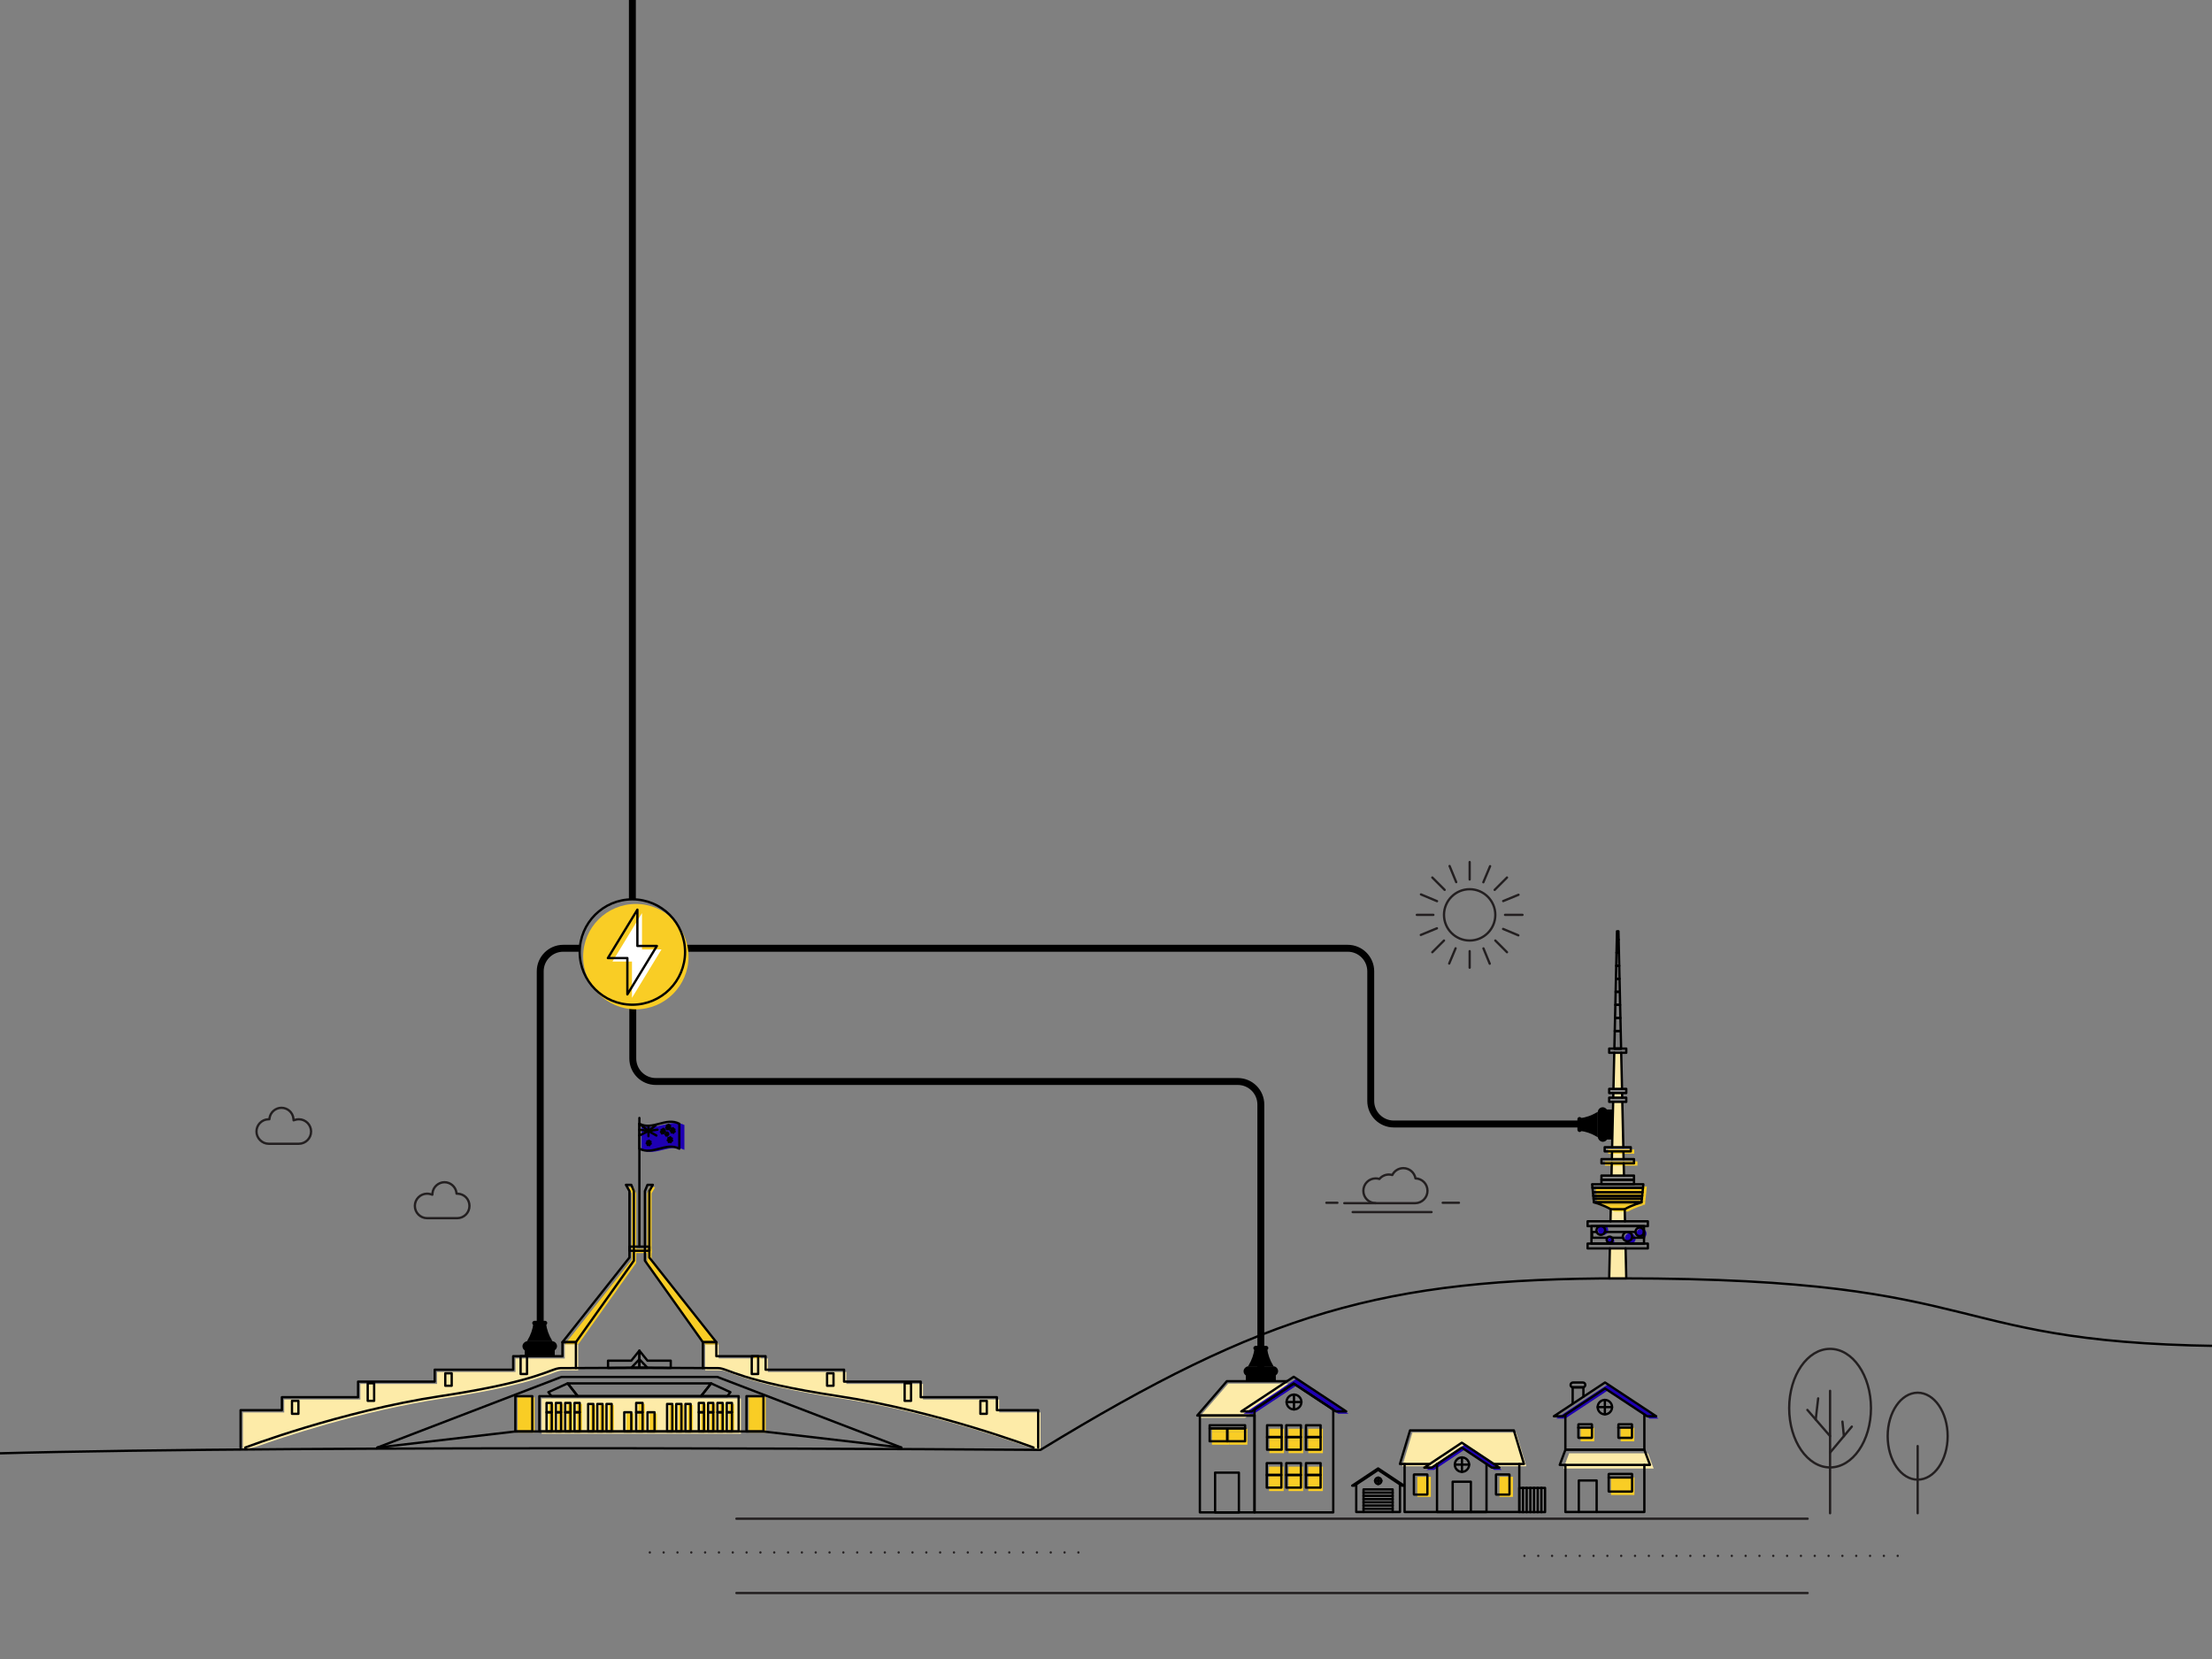 <?xml version="1.0" encoding="UTF-8"?><svg id="Layer_2" xmlns="http://www.w3.org/2000/svg" viewBox="0 0 1920 1440"><rect x="0" y="0" width="1920" height="1440" fill="#808080" stroke="none"/><defs><style>.cls-1{stroke-width:6px;}.cls-1,.cls-2,.cls-3,.cls-4,.cls-5{fill:none;}.cls-1,.cls-2,.cls-4{stroke:#000;}.cls-1,.cls-4{stroke-miterlimit:10;}.cls-6{fill:#f9cd25;}.cls-7{fill:#fff;}.cls-8{fill:#fdeba8;}.cls-9{fill:#1e00b2;}.cls-2,.cls-3,.cls-4,.cls-5{stroke-width:2px;}.cls-2,.cls-3,.cls-5{stroke-linecap:round;stroke-linejoin:round;}.cls-3,.cls-5{stroke:#231f20;}.cls-5{stroke-dasharray:0 12;}</style></defs><g><path class="cls-3" d="M1228.63,1022.84c-.88-5.06-5.26-8.9-10.55-8.9-4.2,0-7.83,2.43-9.58,5.96-.94-.27-1.94-.42-2.97-.42-3.3,0-6.25,1.5-8.21,3.86-1.02-.32-2.11-.5-3.23-.5-5.91,0-10.71,4.81-10.71,10.75s4.72,10.68,10.57,10.75h0s34.4,0,34.4,0c5.91,0,10.71-4.81,10.71-10.75s-4.64-10.59-10.42-10.75Z"/><line class="cls-3" x1="1193.94" y1="1044.34" x2="1166.84" y2="1044.34"/><line class="cls-3" x1="1160.85" y1="1044" x2="1151.3" y2="1044"/><line class="cls-3" x1="1242.56" y1="1052.07" x2="1174.11" y2="1052.07"/><line class="cls-3" x1="1252.25" y1="1044" x2="1266.34" y2="1044"/></g><g><rect class="cls-8" x="470.14" y="1213.86" width="172.99" height="30.65"/><g><rect class="cls-6" x="543.84" y="1226.83" width="6.11" height="16.68"/><rect class="cls-6" x="528.44" y="1219.62" width="4.51" height="23.89"/><rect class="cls-6" x="520.47" y="1219.62" width="4.51" height="23.89"/><rect class="cls-6" x="512.5" y="1219.62" width="4.51" height="23.89"/><rect class="cls-6" x="500.7" y="1226.83" width="4.51" height="16.68"/><rect class="cls-6" x="500.7" y="1218.72" width="4.51" height="8.11"/><rect class="cls-6" x="492.6" y="1226.83" width="4.51" height="16.68"/><rect class="cls-6" x="492.6" y="1218.72" width="4.51" height="8.11"/><rect class="cls-6" x="484.5" y="1226.83" width="4.51" height="16.68"/><rect class="cls-6" x="484.5" y="1218.72" width="4.51" height="8.11"/><rect class="cls-6" x="476.4" y="1226.83" width="4.51" height="16.68"/><rect class="cls-6" x="476.4" y="1218.72" width="4.51" height="8.11"/><rect class="cls-6" x="449.3" y="1212.86" width="14.74" height="30.65"/><rect class="cls-6" x="255.44" y="1216.92" width="5.58" height="11.27"/><rect class="cls-6" x="321.17" y="1201.67" width="5.58" height="15.25"/><rect class="cls-6" x="388.49" y="1193.03" width="5.58" height="10.78"/><rect class="cls-6" x="564.02" y="1226.83" width="6.11" height="16.68"/><g><polygon class="cls-6" points="554.19 1226.83 554.19 1243.51 556.98 1243.51 559.77 1243.51 559.77 1226.83 556.98 1226.83 554.19 1226.83"/><polygon class="cls-6" points="556.98 1218.72 554.19 1218.72 554.19 1226.83 556.98 1226.83 559.77 1226.83 559.77 1218.72 556.98 1218.72"/></g><rect class="cls-6" x="581.02" y="1219.62" width="4.51" height="23.89"/><rect class="cls-6" x="588.98" y="1219.62" width="4.51" height="23.89"/><rect class="cls-6" x="596.95" y="1219.62" width="4.51" height="23.89"/><rect class="cls-6" x="608.53" y="1226.83" width="4.51" height="16.68"/><rect class="cls-6" x="608.53" y="1218.72" width="4.51" height="8.11"/><rect class="cls-6" x="616.63" y="1226.83" width="4.51" height="16.68"/><rect class="cls-6" x="616.63" y="1218.72" width="4.51" height="8.11"/><rect class="cls-6" x="624.73" y="1226.83" width="4.51" height="16.68"/><rect class="cls-6" x="624.73" y="1218.72" width="4.51" height="8.11"/><rect class="cls-6" x="632.83" y="1226.83" width="4.51" height="16.68"/><rect class="cls-6" x="632.83" y="1218.72" width="4.51" height="8.11"/><rect class="cls-6" x="649.93" y="1212.86" width="14.74" height="30.65"/><rect class="cls-6" x="852.95" y="1216.92" width="5.58" height="11.27"/><rect class="cls-6" x="787.22" y="1201.67" width="5.58" height="15.25"/><rect class="cls-6" x="719.9" y="1193.03" width="5.58" height="10.78"/><rect class="cls-6" x="654.51" y="1178.16" width="5.58" height="15.45"/><polygon class="cls-6" points="490.19 1166.99 548.36 1093.53 548.36 1035.84 545.31 1030.43 549.94 1030.43 552.2 1035.84 552.2 1096.23 501.88 1166.99 490.19 1166.99"/><g><path class="cls-8" d="M867.29,1226.03v-11.27h-66.12v-13.52h-66.52v-10.37h-68.12v-11.72h-42.75v-12.17h-11.68v22.49c6.33,.03,11.26,.04,13.28,.04,8.5,0,18.06,11.27,104.5,24.34,71.16,10.76,139.88,34.04,161.96,41.93l11.32,2.68v-32.45h-35.85Z"/><path class="cls-8" d="M384.1,1213.86c86.44-13.07,96-24.34,104.5-24.34,2.02,0,6.95-.02,13.28-.04v-22.49h-11.68v12.17h-42.75v11.72h-68.12v10.37h-66.52v13.52h-66.12v11.27h-35.85v32.45l11.32-2.68c22.07-7.89,90.79-31.17,161.96-41.93Z"/></g><polygon class="cls-6" points="623.77 1166.99 565.6 1093.53 565.6 1035.84 568.65 1030.43 564.02 1030.43 561.76 1035.84 561.76 1096.23 612.09 1166.99 623.77 1166.99"/><rect class="cls-6" x="548.36" y="1084.06" width="17.24" height="3.61"/><path class="cls-9" d="M594.07,998.09c-12.43-6.06-24.86,6.06-37.29,0v-21.63c12.43,6.06,24.86-6.06,37.29,0v21.63Z"/></g><g><polyline class="cls-2" points="499.88 1187.48 499.88 1184.33 499.88 1164.99 488.19 1164.99 488.19 1177.16 445.44 1177.16 445.44 1188.88 377.32 1188.88 377.32 1199.24 310.8 1199.24 310.8 1212.76 244.68 1212.76 244.68 1224.03 208.83 1224.03 208.83 1256.48"/><polygon class="cls-2" points="478.63 1211.86 475.98 1208.41 492.71 1200.75 501.47 1211.86 478.63 1211.86"/><rect class="cls-2" x="451.88" y="1177.16" width="5.58" height="15.45"/><polygon class="cls-2" points="488.19 1164.99 546.36 1091.53 546.36 1033.84 543.31 1028.43 547.94 1028.43 550.2 1033.84 550.2 1094.23 499.88 1164.99 488.19 1164.99"/><polygon class="cls-2" points="527.76 1187.36 527.76 1181.06 547.94 1181.06 554.98 1172.34 554.98 1187.22 527.76 1187.36"/><polyline class="cls-2" points="610.09 1187.48 610.09 1184.33 610.09 1164.99 621.77 1164.99 621.77 1177.16 664.53 1177.16 664.53 1188.88 732.64 1188.88 732.64 1199.24 799.16 1199.24 799.16 1212.76 865.29 1212.76 865.29 1224.03 901.14 1224.03 901.14 1256.48"/><path class="cls-2" d="M897.16,1256.48s-82.85-31.55-169.29-44.62c-86.44-13.07-96-24.34-104.5-24.34s-68.38-.3-68.38-.3c0,0-59.88,.3-68.38,.3s-18.06,11.27-104.5,24.34c-86.44,13.07-169.29,44.62-169.29,44.62"/><polyline class="cls-2" points="782.43 1256.48 622.7 1195.19 554.98 1195.19 487.26 1195.19 327.53 1256.48"/><rect class="cls-2" x="468.14" y="1211.86" width="172.99" height="30.65"/><polygon class="cls-2" points="631.33 1211.86 633.99 1208.41 617.26 1200.75 608.49 1211.86 631.33 1211.86"/><polygon class="cls-2" points="554.98 1200.75 492.71 1200.75 501.47 1211.86 554.98 1211.86 608.49 1211.86 617.26 1200.75 554.98 1200.75"/><polygon class="cls-2" points="621.77 1164.99 563.6 1091.53 563.6 1033.84 566.65 1028.43 562.02 1028.43 559.76 1033.84 559.76 1094.23 610.09 1164.99 621.77 1164.99"/><rect class="cls-2" x="546.36" y="1082.06" width="17.24" height="3.61"/><polygon class="cls-2" points="582.2 1187.36 582.2 1181.06 562.02 1181.06 554.98 1172.34 554.98 1187.22 582.2 1187.36"/><polygon class="cls-2" points="554.98 1179.86 547.94 1187.22 554.98 1187.22 562.02 1187.22 554.98 1179.86"/><polyline class="cls-2" points="327.53 1256.48 447.3 1242.51 662.67 1242.51 782.43 1256.48"/><line class="cls-2" x1="554.98" y1="970.38" x2="554.98" y2="1082.06"/><g><rect class="cls-2" x="541.84" y="1225.83" width="6.11" height="16.68"/><rect class="cls-2" x="526.44" y="1218.62" width="4.51" height="23.89"/><rect class="cls-2" x="518.47" y="1218.62" width="4.51" height="23.89"/><rect class="cls-2" x="510.5" y="1218.62" width="4.51" height="23.89"/><rect class="cls-2" x="498.7" y="1225.83" width="4.51" height="16.68"/><rect class="cls-2" x="498.7" y="1217.72" width="4.51" height="8.11"/><rect class="cls-2" x="490.6" y="1225.83" width="4.51" height="16.68"/><rect class="cls-2" x="490.6" y="1217.72" width="4.51" height="8.11"/><rect class="cls-2" x="482.5" y="1225.83" width="4.51" height="16.68"/><rect class="cls-2" x="482.5" y="1217.72" width="4.51" height="8.11"/><rect class="cls-2" x="474.4" y="1225.83" width="4.51" height="16.68"/><rect class="cls-2" x="474.4" y="1217.72" width="4.51" height="8.11"/><rect class="cls-2" x="447.3" y="1211.86" width="14.74" height="30.65"/><rect class="cls-2" x="253.44" y="1215.92" width="5.58" height="11.27"/><rect class="cls-2" x="319.17" y="1200.67" width="5.58" height="15.25"/><rect class="cls-2" x="386.49" y="1192.03" width="5.58" height="10.78"/><rect class="cls-2" x="562.02" y="1225.83" width="6.11" height="16.68"/><g><polygon class="cls-2" points="552.19 1225.83 552.19 1242.51 554.98 1242.51 557.77 1242.51 557.77 1225.83 554.98 1225.83 552.19 1225.83"/><polygon class="cls-2" points="554.98 1217.72 552.19 1217.72 552.19 1225.83 554.98 1225.83 557.77 1225.83 557.77 1217.72 554.98 1217.72"/></g><rect class="cls-2" x="579.02" y="1218.62" width="4.51" height="23.89"/><rect class="cls-2" x="586.98" y="1218.62" width="4.51" height="23.89"/><rect class="cls-2" x="594.95" y="1218.62" width="4.51" height="23.89"/><rect class="cls-2" x="606.53" y="1225.83" width="4.51" height="16.68"/><rect class="cls-2" x="606.53" y="1217.72" width="4.51" height="8.11"/><rect class="cls-2" x="614.63" y="1225.83" width="4.51" height="16.68"/><rect class="cls-2" x="614.63" y="1217.72" width="4.51" height="8.11"/><rect class="cls-2" x="622.73" y="1225.83" width="4.51" height="16.68"/><rect class="cls-2" x="622.73" y="1217.72" width="4.51" height="8.11"/><rect class="cls-2" x="630.83" y="1225.83" width="4.51" height="16.68"/><rect class="cls-2" x="630.83" y="1217.72" width="4.51" height="8.11"/><rect class="cls-2" x="647.93" y="1211.86" width="14.74" height="30.65"/><rect class="cls-2" x="850.95" y="1215.92" width="5.58" height="11.27"/><rect class="cls-2" x="785.22" y="1200.67" width="5.58" height="15.25"/><rect class="cls-2" x="717.9" y="1192.03" width="5.58" height="10.78"/><rect class="cls-2" x="652.51" y="1177.16" width="5.58" height="15.45"/><g><path class="cls-2" d="M589.64,997.04c-11.55-6.06-23.1,6.06-34.66,0v-21.63c11.55,6.06,23.1-6.06,34.66,0v21.63Z"/><path class="cls-2" d="M564.82,992.66c-.35,.06-.71,.11-1.06,.15-.01,.4-.03,.8-.04,1.21-.23-.29-.46-.58-.7-.87-.29,.25-.57,.49-.86,.73,.07-.39,.13-.79,.2-1.18-.34-.1-.69-.22-1.03-.34,.31-.17,.63-.35,.94-.54-.14-.37-.28-.74-.42-1.11,.33,.17,.65,.33,.98,.48,.17-.36,.33-.72,.5-1.08,.09,.38,.18,.77,.28,1.15,.35-.1,.7-.2,1.05-.31-.21,.35-.42,.69-.63,1.03,.27,.24,.54,.48,.81,.71Z"/><path class="cls-2" d="M577.17,982.19c-.35,.09-.71,.18-1.06,.27-.01,.4-.03,.81-.04,1.21-.23-.25-.46-.5-.7-.75-.29,.31-.57,.61-.86,.92,.07-.41,.13-.82,.2-1.23-.34-.02-.69-.04-1.03-.05,.31-.27,.63-.54,.94-.8-.14-.33-.28-.67-.42-1,.33,.08,.65,.16,.98,.24,.17-.39,.33-.79,.5-1.18,.09,.37,.18,.73,.28,1.1,.35-.15,.7-.3,1.05-.45-.21,.37-.42,.74-.63,1.1,.27,.2,.54,.41,.81,.62Z"/><path class="cls-2" d="M581.82,978.88c-.35,.02-.71,.06-1.06,.1-.01,.4-.03,.8-.04,1.21-.23-.29-.46-.57-.7-.85-.29,.27-.57,.54-.86,.82,.07-.4,.13-.81,.2-1.21-.34-.06-.69-.11-1.03-.16,.31-.24,.63-.48,.94-.71-.14-.35-.28-.7-.42-1.05,.33,.11,.65,.23,.98,.35,.17-.37,.33-.75,.5-1.12,.09,.38,.18,.76,.28,1.14,.35-.1,.7-.2,1.05-.28-.21,.33-.42,.66-.63,1,.27,.25,.54,.5,.81,.75Z"/><path class="cls-2" d="M585.57,982.18c-.35-.05-.71-.1-1.06-.13-.01,.4-.03,.8-.04,1.2-.23-.33-.46-.66-.7-.98-.29,.22-.57,.44-.86,.66,.07-.39,.13-.78,.2-1.18-.34-.12-.69-.23-1.03-.33,.31-.19,.63-.38,.94-.55-.14-.37-.28-.75-.42-1.12,.33,.16,.65,.34,.98,.52,.17-.34,.33-.68,.5-1.02,.09,.4,.18,.79,.28,1.19,.35-.03,.7-.05,1.05-.06-.21,.28-.42,.57-.63,.87,.27,.3,.54,.61,.81,.93Z"/><path class="cls-2" d="M580.07,984.68c-.24,.04-.47,.07-.71,.12,0,.27-.02,.54-.03,.81-.15-.18-.31-.36-.47-.54-.19,.19-.38,.38-.57,.57,.04-.27,.09-.54,.13-.81-.23-.03-.46-.06-.69-.09,.21-.16,.42-.33,.63-.49-.09-.23-.19-.46-.28-.69,.22,.07,.43,.14,.65,.21,.11-.25,.22-.51,.33-.76,.06,.25,.12,.5,.19,.75,.23-.08,.47-.16,.7-.23-.14,.23-.28,.46-.42,.7,.18,.15,.36,.31,.54,.46Z"/><path class="cls-2" d="M583.4,990.09c-.39,0-.77,0-1.16,.02-.02,.44-.03,.87-.05,1.31-.25-.33-.51-.66-.76-.98-.31,.27-.62,.55-.94,.84,.07-.44,.14-.87,.21-1.31-.37-.09-.75-.16-1.12-.23,.34-.25,.68-.49,1.03-.72-.15-.39-.31-.78-.46-1.16,.35,.14,.71,.29,1.06,.44,.18-.4,.36-.79,.55-1.18,.1,.42,.2,.84,.3,1.26,.38-.08,.76-.16,1.14-.22-.23,.34-.46,.69-.69,1.04,.29,.29,.59,.59,.88,.89Z"/><polyline class="cls-2" points="554.98 985.63 562.85 981.7 569.72 976.27"/><polyline class="cls-2" points="554.98 975.41 562.85 981.7 569.72 985.63"/><polyline class="cls-2" points="554.98 980.52 562.85 981.7 570.71 980.52"/><line class="cls-2" x1="562.85" y1="977.17" x2="562.85" y2="986.22"/></g></g></g></g><path class="cls-2" d="M1949.38,1168.45c-272.99,0-207.99-58.84-541.76-58.84-207.11,0-309.28,29.64-504.48,148.87,0,0-632.25-4.68-908.96,3.14"/><g><path class="cls-9" d="M1395.87,1067.63c0,2.44-1.98,4.42-4.42,4.42s-4.42-1.98-4.42-4.42,1.98-4.42,4.42-4.42,4.42,1.98,4.42,4.42Z"/><path class="cls-9" d="M1419.74,1075.07c0,2.62-2.13,4.75-4.75,4.75s-4.75-2.13-4.75-4.75,2.13-4.75,4.75-4.75,4.75,2.13,4.75,4.75Z"/><path class="cls-9" d="M1429.16,1070.73c0,2.39-1.94,4.33-4.33,4.33s-4.33-1.94-4.33-4.33,1.94-4.33,4.33-4.33,4.33,1.94,4.33,4.33Z"/><path class="cls-9" d="M1401.21,1077.44c0,1.71-1.39,3.1-3.1,3.1s-3.1-1.39-3.1-3.1,1.39-3.1,3.1-3.1,3.1,1.39,3.1,3.1Z"/><g><polyline class="cls-8" points="1397.35 1083.59 1396.76 1109.61 1400.74 1109.61 1407.62 1109.61 1411.59 1109.61 1411.01 1083.59"/><polygon class="cls-8" points="1407.89 945.12 1407.19 913.78 1401.17 913.78 1400.46 945.12 1407.89 945.12"/><polygon class="cls-8" points="1408.06 952.77 1407.97 948.75 1400.38 948.75 1400.29 952.77 1408.06 952.77"/><polygon class="cls-8" points="1409.03 995.75 1408.15 956.41 1400.21 956.41 1399.32 995.75 1409.03 995.75"/><polygon class="cls-8" points="1409.26 1006.1 1409.11 999.39 1399.24 999.39 1399.09 1006.1 1409.26 1006.1"/><polygon class="cls-8" points="1409.58 1020.37 1409.35 1009.74 1399.01 1009.74 1398.77 1020.37 1409.58 1020.37"/><polygon class="cls-8" points="1410.48 1060.09 1410.24 1049.59 1398.11 1049.59 1397.88 1060.09 1410.48 1060.09"/></g><rect class="cls-6" x="1395.85" y="997.75" width="22.66" height="3.64"/><rect class="cls-6" x="1393.05" y="1008.1" width="28.25" height="3.64"/><path class="cls-6" d="M1407.18,1045.6h-20.64s8.49,2.42,14.58,5.99h12.13c6.09-3.58,14.58-5.99,14.58-5.99h-20.64Z"/><g><polygon class="cls-6" points="1429.1 1033 1385.25 1033 1385.65 1036.92 1428.7 1036.92 1429.1 1033"/><polygon class="cls-6" points="1429.42 1029.92 1384.94 1029.92 1385.25 1033 1429.1 1033 1429.42 1029.92"/><polygon class="cls-6" points="1428.7 1036.92 1385.65 1036.92 1385.96 1039.99 1428.39 1039.99 1428.7 1036.92"/><polygon class="cls-6" points="1385.96 1039.99 1386.22 1042.52 1428.13 1042.52 1428.39 1039.99 1385.96 1039.99"/><polygon class="cls-6" points="1386.53 1045.6 1427.82 1045.6 1428.13 1042.52 1386.22 1042.52 1386.53 1045.6"/></g></g><g><g><polygon class="cls-2" points="1401.59 894.9 1406.76 894.9 1406.51 883.57 1401.85 883.57 1401.59 894.9"/><polygon class="cls-2" points="1401.85 883.57 1406.51 883.57 1406.25 872.24 1402.1 872.24 1401.85 883.57"/><polygon class="cls-2" points="1402.1 872.24 1406.25 872.24 1406 860.91 1402.36 860.91 1402.1 872.24"/><polygon class="cls-2" points="1401.25 910.15 1402.82 910.15 1405.54 910.15 1407.11 910.15 1406.76 894.9 1401.59 894.9 1401.25 910.15"/><polygon class="cls-2" points="1403.12 826.92 1402.87 838.25 1405.49 838.25 1405.23 826.92 1403.12 826.92"/><polygon class="cls-2" points="1404.98 815.59 1403.38 815.59 1403.12 826.92 1405.23 826.92 1404.98 815.59"/><polygon class="cls-2" points="1402.61 849.58 1405.74 849.58 1405.49 838.25 1402.87 838.25 1402.61 849.58"/><polygon class="cls-2" points="1404.82 808.32 1404.47 808.32 1403.88 808.32 1403.54 808.32 1403.38 815.59 1404.98 815.59 1404.82 808.32"/><polygon class="cls-2" points="1402.36 860.91 1406 860.91 1405.74 849.58 1402.61 849.58 1402.36 860.91"/><polyline class="cls-2" points="1397.35 1083.59 1396.76 1109.61 1400.74 1109.61 1407.62 1109.61 1411.59 1109.61 1411.01 1083.59"/><line class="cls-2" x1="1398.11" y1="1049.59" x2="1397.88" y2="1060.09"/><line class="cls-2" x1="1399.01" y1="1009.74" x2="1398.77" y2="1020.37"/><line class="cls-2" x1="1399.24" y1="999.39" x2="1399.09" y2="1006.1"/><line class="cls-2" x1="1400.21" y1="956.41" x2="1399.32" y2="995.75"/><line class="cls-2" x1="1400.38" y1="948.75" x2="1400.29" y2="952.77"/><line class="cls-2" x1="1401.17" y1="913.78" x2="1400.46" y2="945.12"/><polyline class="cls-2" points="1407.11 910.15 1405.54 910.15 1402.82 910.15 1401.25 910.15"/><line class="cls-2" x1="1407.89" y1="945.12" x2="1407.19" y2="913.78"/><line class="cls-2" x1="1408.06" y1="952.77" x2="1407.97" y2="948.75"/><line class="cls-2" x1="1409.03" y1="995.75" x2="1408.15" y2="956.41"/><line class="cls-2" x1="1409.26" y1="1006.1" x2="1409.11" y2="999.39"/><line class="cls-2" x1="1409.58" y1="1020.37" x2="1409.35" y2="1009.74"/><line class="cls-2" x1="1410.48" y1="1060.09" x2="1410.24" y2="1049.59"/></g><rect class="cls-2" x="1396.76" y="910.15" width="14.83" height="3.64"/><rect class="cls-2" x="1396.76" y="945.12" width="14.83" height="3.64"/><rect class="cls-2" x="1396.76" y="952.77" width="14.83" height="3.64"/><rect class="cls-2" x="1392.85" y="995.75" width="22.66" height="3.64"/><rect class="cls-2" x="1390.05" y="1006.1" width="28.25" height="3.64"/><rect class="cls-2" x="1390.05" y="1020.37" width="28.25" height="3.64"/><rect class="cls-2" x="1390.05" y="1024.03" width="28.25" height="3.86"/><rect class="cls-2" x="1378.02" y="1060.09" width="52.31" height="4.2"/><rect class="cls-2" x="1378.02" y="1079.4" width="52.31" height="4.2"/><rect class="cls-2" x="1381.38" y="1064.29" width="45.6" height="15.11"/><path class="cls-2" d="M1404.18,1043.6h-20.64s8.49,2.42,14.58,5.99h12.13c6.09-3.58,14.58-5.99,14.58-5.99h-20.64Z"/><g><polygon class="cls-2" points="1426.1 1031 1382.25 1031 1382.65 1034.92 1425.7 1034.92 1426.1 1031"/><polygon class="cls-2" points="1426.42 1027.92 1381.94 1027.92 1382.25 1031 1426.1 1031 1426.42 1027.92"/><polygon class="cls-2" points="1425.7 1034.92 1382.65 1034.92 1382.96 1037.99 1425.39 1037.99 1425.7 1034.92"/><polygon class="cls-2" points="1382.96 1037.99 1383.22 1040.52 1425.13 1040.52 1425.39 1037.99 1382.96 1037.99"/><polygon class="cls-2" points="1383.53 1043.6 1424.82 1043.6 1425.13 1040.52 1383.22 1040.52 1383.53 1043.6"/></g><line class="cls-2" x1="1408.69" y1="1074.36" x2="1399.19" y2="1074.36"/><polyline class="cls-2" points="1426.98 1069.33 1426.98 1074.36 1416.58 1074.36"/><line class="cls-2" x1="1393.05" y1="1069.33" x2="1419.58" y2="1069.33"/><polyline class="cls-2" points="1395.11 1074.36 1381.94 1074.36 1381.94 1069.33 1385.91 1069.33"/><path class="cls-2" d="M1393.27,1068.07c0,2.09-1.69,3.78-3.78,3.78s-3.78-1.69-3.78-3.78,1.69-3.78,3.78-3.78,3.78,1.69,3.78,3.78Z"/><path class="cls-2" d="M1416.67,1073.38c0,2.24-1.82,4.05-4.05,4.05s-4.05-1.81-4.05-4.05,1.82-4.05,4.05-4.05,4.05,1.82,4.05,4.05Z"/><path class="cls-2" d="M1426.98,1069.25c0,2.04-1.66,3.7-3.7,3.7s-3.7-1.66-3.7-3.7,1.66-3.7,3.7-3.7,3.7,1.66,3.7,3.7Z"/><path class="cls-2" d="M1399.79,1076.03c0,1.46-1.18,2.64-2.64,2.64s-2.64-1.18-2.64-2.64,1.18-2.64,2.64-2.64,2.64,1.18,2.64,2.64Z"/></g><g><line class="cls-5" x1="1323.19" y1="1350.47" x2="1647.8" y2="1350.47"/><line class="cls-3" x1="1569" y1="1382.73" x2="639.21" y2="1382.73"/><line class="cls-3" x1="1569" y1="1318.22" x2="639.21" y2="1318.22"/><line class="cls-5" x1="564.04" y1="1347.51" x2="938.65" y2="1347.51"/></g><g><path class="cls-8" d="M1248.07,1272.7l24.7-16.41s.08-.03,.1-.03,.06,0,.1,.03l24.7,16.41h27.13l-8.78-29.15h-90.09l-8.78,29.15h30.92Z"/><path class="cls-9" d="M1350.74,1231.29l44.31-29.25s.07-.03,.1-.03,.06,0,.1,.03l44.31,29.25h-7.87l-36.45-24.06s-.06-.02-.08-.02-.05,0-.08,.02l-36.45,24.06h-7.87Z"/><polyline class="cls-8" points="1118.35 1200.93 1066.15 1200.93 1040.44 1230.71 1080.72 1230.71"/><path class="cls-9" d="M1170.51,1227.1l-45.51-30.04s-.03-.02-.05-.02-.04,0-.05,.02l-45.51,30.04h8.95s36.57-24.14,36.57-24.14c.01,0,.03-.01,.04-.01s.03,0,.04,.01l36.57,24.14h8.95Z"/><rect class="cls-6" x="1135.57" y="1250.36" width="12.69" height="10.97"/><rect class="cls-6" x="1230.24" y="1281.83" width="11.72" height="17.47" rx=".14" ry=".14"/><rect class="cls-6" x="1301.5" y="1281.83" width="11.72" height="17.47" rx=".14" ry=".14"/><rect class="cls-6" x="1372" y="1239.26" width="11.79" height="11.79" rx=".15" ry=".15"/><rect class="cls-6" x="1398.31" y="1282.35" width="20.35" height="15.32" rx=".15" ry=".15"/><rect class="cls-6" x="1406.75" y="1239.26" width="11.79" height="11.79" rx=".15" ry=".15"/><rect class="cls-6" x="1135.57" y="1240.12" width="12.69" height="10.25"/><rect class="cls-6" x="1118.47" y="1250.36" width="12.69" height="10.97"/><rect class="cls-6" x="1118.47" y="1240.12" width="12.69" height="10.25"/><rect class="cls-6" x="1101.79" y="1250.36" width="12.69" height="10.97"/><rect class="cls-6" x="1101.79" y="1240.12" width="12.69" height="10.25"/><rect class="cls-6" x="1135.57" y="1283.26" width="12.69" height="10.97"/><rect class="cls-6" x="1135.57" y="1273.01" width="12.69" height="10.25"/><rect class="cls-6" x="1118.47" y="1283.26" width="12.69" height="10.97"/><rect class="cls-6" x="1118.47" y="1273.01" width="12.69" height="10.25"/><rect class="cls-6" x="1101.52" y="1283.26" width="12.69" height="10.97"/><rect class="cls-6" x="1101.52" y="1273.01" width="12.69" height="10.25"/><rect class="cls-6" x="1067.26" y="1242.78" width="15.46" height="11.23"/><rect class="cls-6" x="1051.95" y="1242.78" width="15.31" height="11.23"/><rect class="cls-6" x="1051.95" y="1240.12" width="30.78" height="2.66"/><path class="cls-9" d="M1238.28,1275.88l32.49-21.59s.08-.03,.1-.03,.06,0,.1,.03l32.49,21.59h-6.52l-25.99-17.27s-.06-.02-.08-.02-.05,0-.08,.02l-25.99,17.27h-6.52Z"/><polygon class="cls-8" points="1357.04 1274.7 1435.38 1274.7 1430.4 1261.44 1362.01 1261.44 1357.04 1274.7"/></g><g><g><g><polyline class="cls-2" points="1296.73 1270.7 1322.79 1270.7 1314.01 1241.55 1223.92 1241.55 1215.14 1270.7 1241 1270.7"/><rect class="cls-2" x="1227.24" y="1279.83" width="11.72" height="17.47" rx=".15" ry=".15"/><rect class="cls-2" x="1298.5" y="1279.83" width="11.72" height="17.47" rx=".14" ry=".14"/><path class="cls-2" d="M1236.28,1273.88l32.49-21.59s.08-.03,.1-.03,.06,0,.1,.03l32.49,21.59h-6.52l-25.99-17.27s-.06-.02-.08-.02-.05,0-.08,.02l-25.99,17.27h-6.52Z"/><polyline class="cls-2" points="1290.27 1270.7 1290.27 1312.41 1247.32 1312.41 1247.32 1270.7"/><polyline class="cls-2" points="1318.75 1270.7 1318.75 1312.41 1219.18 1312.41 1219.18 1270.7"/><g><path class="cls-2" d="M1268.97,1265.03c-3.43,0-6.22,2.81-6.22,6.26s2.79,6.26,6.22,6.26,6.22-2.81,6.22-6.26-2.79-6.26-6.22-6.26Z"/><line class="cls-2" x1="1268.97" y1="1265.03" x2="1268.97" y2="1277.47"/><line class="cls-2" x1="1275.14" y1="1271.25" x2="1262.79" y2="1271.25"/></g><polyline class="cls-2" points="1260.89 1312.41 1260.89 1286.11 1276.7 1286.11 1276.7 1312.41"/></g><g><polygon class="cls-2" points="1218.71 1289.53 1196.2 1274.57 1173.68 1289.53 1175.59 1289.53 1196.2 1275.84 1216.8 1289.53 1218.71 1289.53"/><polyline class="cls-2" points="1215.14 1288.18 1215.14 1312.41 1177.21 1312.41 1177.21 1288.18"/><line class="cls-2" x1="1183.53" y1="1295.59" x2="1208.82" y2="1295.59"/><line class="cls-2" x1="1183.53" y1="1298.39" x2="1208.82" y2="1298.39"/><line class="cls-2" x1="1183.53" y1="1301.2" x2="1208.82" y2="1301.2"/><line class="cls-2" x1="1183.53" y1="1304" x2="1208.82" y2="1304"/><line class="cls-2" x1="1183.53" y1="1306.8" x2="1208.82" y2="1306.8"/><line class="cls-2" x1="1183.53" y1="1309.61" x2="1208.82" y2="1309.61"/><polyline class="cls-2" points="1183.53 1312.41 1183.53 1292.79 1208.82 1292.79 1208.82 1312.41"/><g><path class="cls-2" d="M1196.27,1282.56c-1.52,0-2.76,1.25-2.76,2.78s1.24,2.78,2.76,2.78,2.76-1.25,2.76-2.78-1.24-2.78-2.76-2.78Z"/><line class="cls-2" x1="1196.27" y1="1282.56" x2="1196.27" y2="1288.08"/><line class="cls-2" x1="1199.02" y1="1285.32" x2="1193.53" y2="1285.32"/></g></g><g><rect class="cls-2" x="1318.75" y="1291.47" width="22.35" height="21.04"/><line class="cls-2" x1="1321.95" y1="1312.52" x2="1321.95" y2="1291.46"/><line class="cls-2" x1="1325.14" y1="1312.52" x2="1325.14" y2="1291.46"/><line class="cls-2" x1="1328.33" y1="1312.52" x2="1328.33" y2="1291.46"/><line class="cls-2" x1="1331.52" y1="1312.52" x2="1331.52" y2="1291.46"/><line class="cls-2" x1="1334.72" y1="1312.52" x2="1334.72" y2="1291.46"/><line class="cls-2" x1="1337.91" y1="1312.52" x2="1337.91" y2="1291.46"/></g></g><g><path class="cls-2" d="M1427.29,1227.79v30.32c0,.08-.07,.15-.15,.15h-68.26c-.08,0-.15-.06-.15-.15v-30.14"/><rect class="cls-2" x="1370" y="1236.26" width="11.79" height="11.79" rx=".15" ry=".15"/><line class="cls-2" x1="1369.93" y1="1239.16" x2="1381.85" y2="1239.16"/><rect class="cls-2" x="1396.31" y="1279.35" width="20.35" height="15.32" rx=".15" ry=".15"/><path class="cls-2" d="M1374.54,1212.05c-.08,0-.15-.07-.15-.15v-7.69h-9.33v14.04c0,.08-.07,.15-.15,.15"/><path class="cls-2" d="M1365.3,1204.21c-1.15,0-2.08-.93-2.08-2.08s.93-2.12,2.08-2.12h8.66c1.15,0,2.08,.93,2.08,2.08s-.93,2.12-2.08,2.12h-8.66Z"/><path class="cls-2" d="M1348.74,1229.29l44.31-29.25s.07-.03,.1-.03,.06,0,.1,.03l44.31,29.25h-7.87l-36.45-24.06s-.06-.02-.08-.02-.05,0-.08,.02l-36.45,24.06h-7.87Z"/><polyline class="cls-2" points="1427.29 1271.51 1427.29 1312.41 1358.75 1312.41 1358.75 1271.51"/><polygon class="cls-2" points="1353.85 1271.51 1432.19 1271.51 1427.21 1258.25 1358.82 1258.25 1353.85 1271.51"/><g><path class="cls-2" d="M1393.01,1215.12c-3.45,0-6.26,2.81-6.26,6.26s2.81,6.26,6.26,6.26,6.26-2.81,6.26-6.26-2.81-6.26-6.26-6.26Z"/><line class="cls-2" x1="1393.01" y1="1215.12" x2="1393.01" y2="1227.56"/><line class="cls-2" x1="1399.23" y1="1221.34" x2="1386.8" y2="1221.34"/></g><polyline class="cls-2" points="1370.39 1312.41 1370.39 1285.05 1385.87 1285.05 1385.87 1312.41"/><line class="cls-2" x1="1396.31" y1="1282.49" x2="1416.66" y2="1282.49"/><line class="cls-2" x1="1404.69" y1="1239.16" x2="1416.6" y2="1239.16"/><rect class="cls-2" x="1404.75" y="1236.26" width="11.79" height="11.79" rx=".15" ry=".15"/></g><g><polygon class="cls-2" points="1088.92 1223.4 1088.92 1312.72 1157.26 1312.72 1157.26 1223.57 1122.96 1200.93 1088.92 1223.4"/><polyline class="cls-2" points="1117.11 1198.86 1064.9 1198.86 1039.2 1228.65 1088.92 1228.65"/><path class="cls-2" d="M1168.51,1225.1l-45.51-30.04s-.03-.02-.05-.02-.04,0-.05,.02l-45.51,30.04h8.95s36.57-24.14,36.57-24.14c.01,0,.03-.01,.04-.01s.03,0,.04,.01l36.57,24.14h8.95Z"/><rect class="cls-2" x="1133.57" y="1247.36" width="12.69" height="10.97"/><rect class="cls-2" x="1133.57" y="1237.12" width="12.69" height="10.25"/><rect class="cls-2" x="1116.47" y="1247.36" width="12.69" height="10.97"/><rect class="cls-2" x="1116.47" y="1237.12" width="12.69" height="10.25"/><rect class="cls-2" x="1099.79" y="1247.36" width="12.69" height="10.97"/><rect class="cls-2" x="1099.79" y="1237.12" width="12.69" height="10.25"/><rect class="cls-2" x="1133.57" y="1280.26" width="12.69" height="10.97"/><rect class="cls-2" x="1133.57" y="1270.01" width="12.69" height="10.25"/><rect class="cls-2" x="1116.47" y="1280.26" width="12.69" height="10.97"/><rect class="cls-2" x="1116.47" y="1270.01" width="12.69" height="10.25"/><rect class="cls-2" x="1099.52" y="1280.26" width="12.69" height="10.97"/><rect class="cls-2" x="1099.52" y="1270.01" width="12.69" height="10.25"/><rect class="cls-2" x="1065.26" y="1239.78" width="15.46" height="11.23"/><rect class="cls-2" x="1049.95" y="1239.78" width="15.31" height="11.23"/><rect class="cls-2" x="1049.95" y="1237.12" width="30.78" height="2.66"/><polygon class="cls-2" points="1075.6 1312.72 1088.92 1312.72 1088.92 1228.65 1041.47 1228.65 1041.47 1312.72 1054.59 1312.72 1075.6 1312.72"/><rect class="cls-2" x="1054.69" y="1278.21" width="20.65" height="34.51"/><line class="cls-2" x1="1123.17" y1="1210.49" x2="1123.17" y2="1223.37"/><line class="cls-2" x1="1129.6" y1="1216.93" x2="1116.73" y2="1216.93"/><circle class="cls-2" cx="1123.17" cy="1216.93" r="6.44"/></g></g><g><g><path class="cls-3" d="M1690.55,1246.59c0,20.84-11.65,37.73-26.03,37.73s-26.03-16.89-26.03-37.73,11.65-37.73,26.03-37.73,26.03,16.89,26.03,37.73Z"/><line class="cls-3" x1="1664.52" y1="1255.17" x2="1664.52" y2="1313.48"/></g><g><path class="cls-3" d="M1623.99,1222.26c0,28.42-15.89,51.46-35.5,51.46s-35.5-23.04-35.5-51.46,15.89-51.46,35.5-51.46,35.5,23.04,35.5,51.46Z"/><line class="cls-3" x1="1588.49" y1="1207.23" x2="1588.49" y2="1313.48"/><line class="cls-3" x1="1588.49" y1="1246.53" x2="1568.78" y2="1223.79"/><line class="cls-3" x1="1576.03" y1="1232.15" x2="1578.15" y2="1213.78"/><line class="cls-3" x1="1588.49" y1="1260.85" x2="1607.37" y2="1238.29"/><line class="cls-3" x1="1600.48" y1="1246.53" x2="1599.22" y2="1233.95"/></g></g><g><path class="cls-3" d="M1275.65,825.59v14.35m0-91.69v15.14m-31.49,30.7h-14.35m91.69,0h-15.14m-8.44,22.27l10.15,10.15m-64.83-64.83l10.71,10.71m-.56,43.98l-10.15,10.15m64.83-64.83l-10.71,10.71m7.32,33.9l13.23,5.56m-84.53-35.51l13.96,5.86m16.11,40.92l-5.56,13.23m35.51-84.53l-5.86,13.96m17.23,16.33l13.28-5.46m-84.8,34.86l14-5.76m40.37,17.45l5.46,13.28m-34.86-84.8l5.76,14"/><path class="cls-3" d="M1275.65,816.37c-12.3,0-22.27-9.97-22.27-22.27s9.97-22.27,22.27-22.27,22.27,9.97,22.27,22.27-9.97,22.27-22.27,22.27"/></g><path class="cls-3" d="M244.3,961.57c-5.13,0-9.58,3.82-10.34,8.89l-.15,1.03-1.04,.05c-5.69,.25-10.15,4.91-10.15,10.61s4.77,10.63,10.62,10.63h26.15c5.86,0,10.63-4.77,10.63-10.63s-4.77-10.63-10.63-10.63c-1.04,0-2.08,.15-3.08,.45l-1.46,.44-.16-1.51c-.57-5.32-5.04-9.33-10.4-9.33Z"/><path class="cls-3" d="M375.42,1035.49l-.16,1.51-1.46-.44c-1-.3-2.03-.45-3.08-.45-5.86,0-10.63,4.77-10.63,10.63s4.77,10.63,10.63,10.63h26.15c5.86,0,10.62-4.77,10.62-10.63s-4.46-10.36-10.15-10.61l-1.04-.05-.15-1.03c-.76-5.07-5.21-8.89-10.34-8.89s-9.83,4.01-10.4,9.33Z"/><g><g><rect x="1391.21" y="963.04" width="8.64" height="26.06"/><path d="M1386.89,987.16l-.72-.43c-4.63-2.8-9.62-4.55-14.72-5.16h0v-10.98h0c5.11-.62,10.09-2.37,14.72-5.16l.72-.43v22.18Z"/><rect x="1386.89" y="961.07" width="8.64" height="30" rx="4.32" ry="4.32"/><rect x="1369.18" y="969.55" width="3.76" height="13.04" rx="1.88" ry="1.88"/></g><g><g><rect x="464.17" y="1159.78" width="8.64" height="26.06" transform="translate(1641.3 704.33) rotate(90)"/><path d="M457.39,1164.17l.43-.72c2.8-4.63,4.55-9.62,5.16-14.72h0s10.98,0,10.98,0h0c.62,5.11,2.37,10.09,5.16,14.72l.43,.72h-22.18Z"/><rect x="464.17" y="1153.49" width="8.64" height="30" rx="4.32" ry="4.32" transform="translate(1636.98 700.01) rotate(90)"/><rect x="466.61" y="1141.82" width="3.76" height="13.04" rx="1.88" ry="1.88" transform="translate(1616.83 679.86) rotate(90)"/></g><path class="cls-1" d="M572.17,823.09h597.62c11.05,0,20,8.95,20,20v112.52c0,11.05,8.95,20,20,20h176.35"/><path class="cls-1" d="M503.17,823.09h-14.26c-11.05,0-20,8.95-20,20v311.75"/></g></g><g><g><rect x="1090.08" y="1181.52" width="8.64" height="26.06" transform="translate(2288.94 100.15) rotate(90)"/><path d="M1083.31,1185.9l.43-.72c2.8-4.63,4.55-9.62,5.16-14.72h0s10.98,0,10.98,0h0c.62,5.11,2.37,10.09,5.16,14.72l.43,.72h-22.18Z"/><rect x="1090.08" y="1175.22" width="8.64" height="30" rx="4.32" ry="4.32" transform="translate(2284.62 95.82) rotate(90)"/><rect x="1092.52" y="1163.55" width="3.76" height="13.04" rx="1.88" ry="1.88" transform="translate(2264.48 75.68) rotate(90)"/></g><path class="cls-1" d="M549.25,823.09v95.64c0,11.05,8.95,20,20,20h505.15c11.05,0,20,8.95,20,20v231.49"/></g><g><circle class="cls-6" cx="551.9" cy="830.35" r="45.73"/><circle class="cls-4" cx="548.9" cy="826.35" r="45.73"/><polygon class="cls-7" points="548.55 866.13 574.17 824.09 557.25 824.09 557.25 792.58 557.25 792.58 531.63 834.61 548.55 834.61 548.55 866.13 548.55 866.13"/><polygon class="cls-2" points="544.55 863.13 570.17 821.09 553.25 821.09 553.25 789.58 553.25 789.58 527.63 831.61 544.55 831.61 544.55 863.13 544.55 863.13"/></g><line class="cls-1" x1="548.9" x2="548.9" y2="780.62"/></svg>